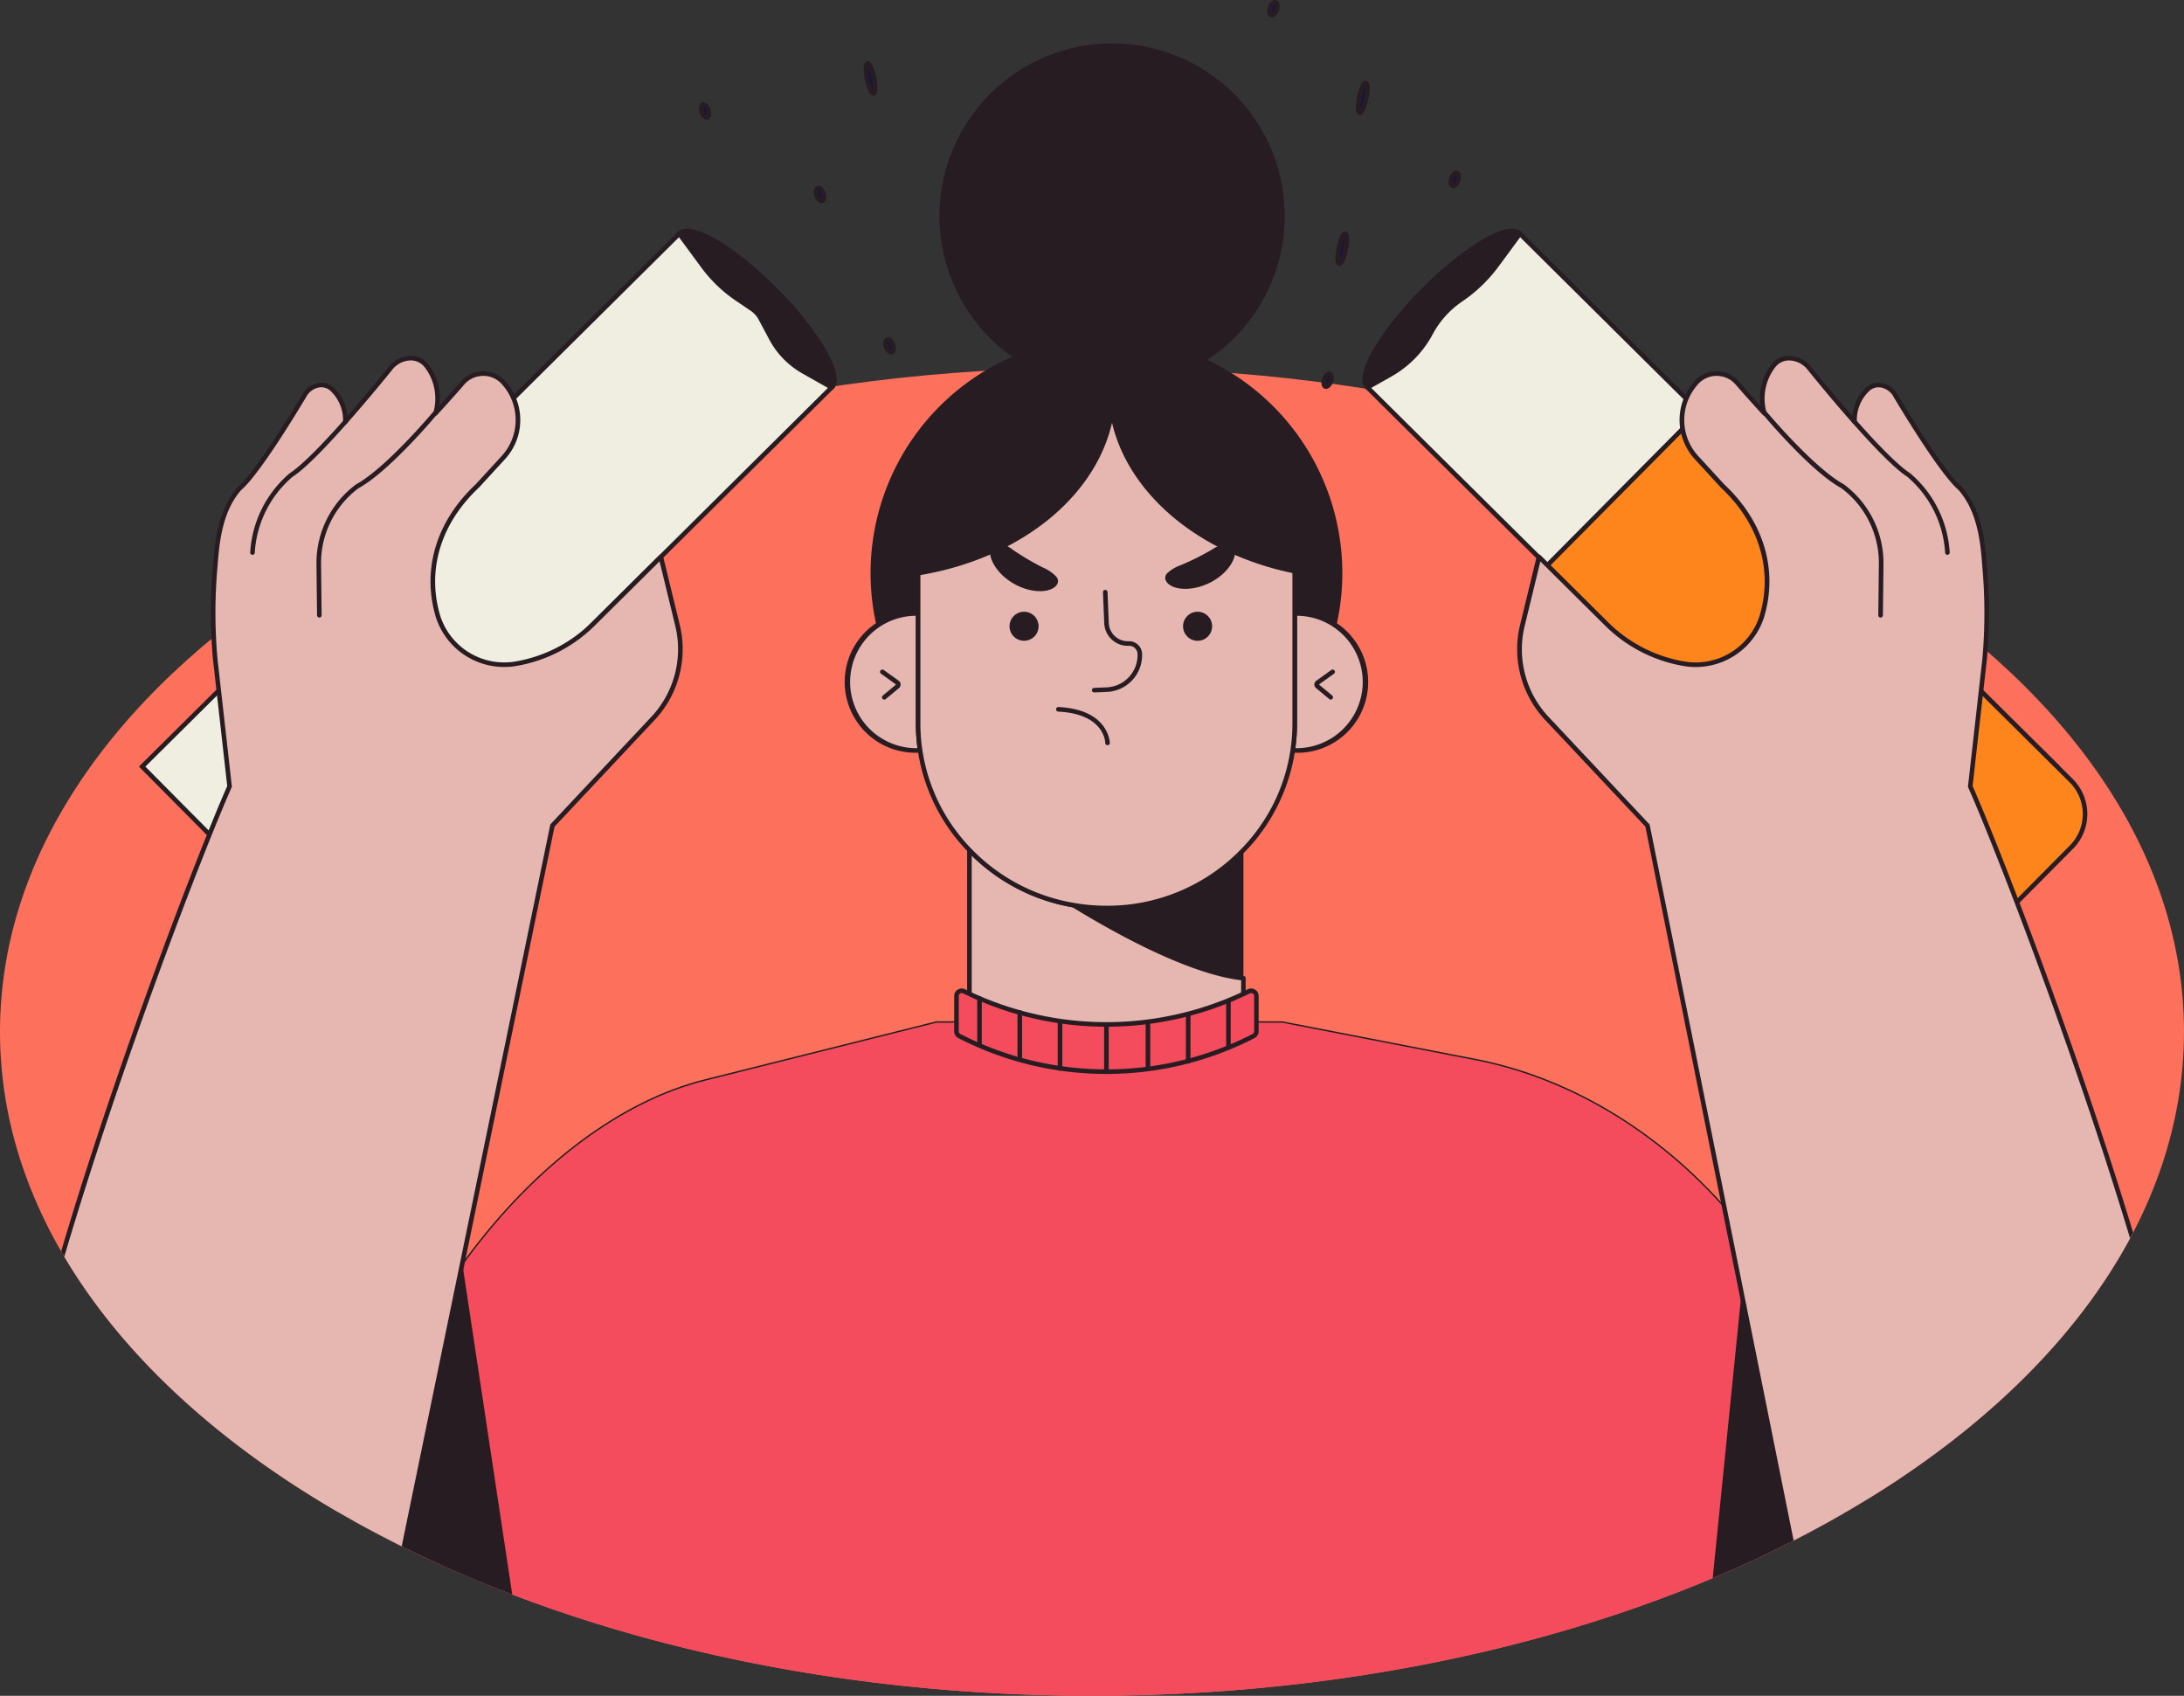 <svg xmlns="http://www.w3.org/2000/svg" width="400" height="310.525" viewBox="0 0 400 310.525">
  <rect x="0" y="0" width="400" height="310.525" fill="#333333" stroke="none"/>
  <g id="Grupo_60644" data-name="Grupo 60644" transform="translate(-97.152 -99.287)">
    <path id="Trazado_104624" data-name="Trazado 104624" d="M297.151,121.841c110.457,0,200,54.444,200,121.6s-89.544,121.6-200,121.6-200-54.438-200-121.6S186.7,121.841,297.151,121.841Z" transform="translate(0 44.77)" fill="#fd705c"/>
    <path id="Trazado_109478" data-name="Trazado 109478" d="M391.874,251.836c0-39.957-31.289-75.9-67.479-82.927l-35.48-6.889H225.663l-42.417,10.63c-30.686,7.692-58.882,45.7-64.417,80.577" transform="translate(43.029 124.526)" fill="#f44c5d" stroke="#1d1d1b" stroke-linejoin="bevel" stroke-width="0.5"/>
    <g id="Grupo_57832" data-name="Grupo 57832" transform="translate(158.21 107.216)">
      <path id="Trazado_109479" data-name="Trazado 109479" d="M254.122,285.286c53.39,0,101.887-12.722,137.752-33.45,0-39.957-31.289-75.9-67.479-82.927l-35.48-6.889H225.663l-42.417,10.63c-30.686,7.692-58.882,45.7-64.417,80.577C154.437,273.128,201.941,285.286,254.122,285.286Z" transform="translate(-115.181 17.31)" fill="#f44c5d"/>
      <g id="Grupo_57831" data-name="Grupo 57831" transform="translate(93.655)">
        <path id="Trazado_103146" data-name="Trazado 103146" d="M212.29,159.924a31.621,31.621,0,1,0-35.787-.564,43.2,43.2,0,1,0,35.787.564Z" transform="translate(-145.844 -101.943)" fill="#271c22"/>
        <g id="Grupo_57819" data-name="Grupo 57819" transform="translate(0 63.93)">
          <g id="Grupo_57814" data-name="Grupo 57814" transform="translate(0 40.059)">
            <path id="Trazado_103147" data-name="Trazado 103147" d="M162.145,136.92h-.484a12.543,12.543,0,0,0,0,25.086h.854a33.3,33.3,0,0,1-.37-4.934Z" transform="translate(-148.706 -136.502)" fill="#e6b7b1"/>
            <path id="Trazado_103148" data-name="Trazado 103148" d="M162.791,162.7h-.854a12.961,12.961,0,0,1,0-25.922h.484a.419.419,0,0,1,.418.418V157.35a33.275,33.275,0,0,0,.367,4.872.423.423,0,0,1-.355.478l-.06,0Zm-.854-25.083a12.123,12.123,0,0,0,0,24.244h.37a33.559,33.559,0,0,1-.3-4.513V137.619Z" transform="translate(-148.982 -136.78)" fill="#271c22"/>
          </g>
          <g id="Grupo_57815" data-name="Grupo 57815" transform="translate(81.634 40.059)">
            <path id="Trazado_103149" data-name="Trazado 103149" d="M177.32,136.92h-.481v20.152a33.3,33.3,0,0,1-.37,4.934h.851a12.543,12.543,0,1,0,0-25.086Z" transform="translate(-176.054 -136.502)" fill="#e6b7b1"/>
            <path id="Trazado_103150" data-name="Trazado 103150" d="M177.6,162.7h-.851a.419.419,0,0,1-.418-.418l0-.063a33.262,33.262,0,0,0,.367-4.872V137.2a.417.417,0,0,1,.418-.418h.484a12.961,12.961,0,0,1,0,25.922Zm-.37-.839h.37a12.123,12.123,0,0,0,0-24.244h-.066V157.35a34.136,34.136,0,0,1-.3,4.516Z" transform="translate(-176.33 -136.78)" fill="#271c22"/>
          </g>
          <g id="Grupo_57816" data-name="Grupo 57816" transform="translate(22.417 83.377)">
            <path id="Trazado_103151" data-name="Trazado 103151" d="M156.633,151.432v33.907h50.178V174.9c-9.991-1.051-24.331-9.206-31.122-13.382A34.6,34.6,0,0,1,156.633,151.432Z" transform="translate(-156.212 -151.014)" fill="#e6b7b1"/>
            <path id="Trazado_103152" data-name="Trazado 103152" d="M207.094,186.035H156.913a.418.418,0,0,1-.421-.418V151.71a.42.42,0,0,1,.421-.418.415.415,0,0,1,.3.128,33.993,33.993,0,0,0,18.826,9.964.417.417,0,0,1,.149.057c7.376,4.534,21.2,12.3,30.946,13.319a.418.418,0,0,1,.376.415v10.439a.419.419,0,0,1-.415.421Zm-49.76-.836h49.342v-9.645c-9.853-1.188-23.5-8.833-30.856-13.355a34.838,34.838,0,0,1-18.489-9.471Z" transform="translate(-156.492 -151.292)" fill="#271c22"/>
          </g>
          <path id="Trazado_103153" data-name="Trazado 103153" d="M169.05,162.045a35.259,35.259,0,0,1-6.033-.522c6.788,4.17,21.131,12.328,31.125,13.379V151.433A34.741,34.741,0,0,1,169.05,162.045Z" transform="translate(-121.122 -67.635)" fill="#271c22"/>
          <g id="Grupo_57818" data-name="Grupo 57818" transform="translate(13.018)">
            <g id="Grupo_57817" data-name="Grupo 57817" transform="translate(0 2.843)">
              <path id="Trazado_103154" data-name="Trazado 103154" d="M189.006,124.453c-2.09,14.573-16.292,26.662-35.5,29.826-.006.23-.018.46-.018.693v26.847a33.271,33.271,0,0,0,9.4,23.167,34.64,34.64,0,0,0,19.053,10.089,35.513,35.513,0,0,0,6.033.525,34.723,34.723,0,0,0,25.089-10.618,33.28,33.28,0,0,0,9.406-23.164V154.972c0-.355-.018-.7-.027-1.063C204.277,150.249,191.018,138.5,189.006,124.453Z" transform="translate(-153.063 -124.034)" fill="#e6b7b1"/>
              <path id="Trazado_103155" data-name="Trazado 103155" d="M188.253,216.3a35.8,35.8,0,0,1-6.1-.534,34.82,34.82,0,0,1-19.286-10.209,33.71,33.71,0,0,1-9.519-23.459V155.251c0-.143.006-.29.012-.433l.006-.269a.418.418,0,0,1,.352-.4c18.946-3.122,33.077-14.967,35.154-29.474a.419.419,0,0,1,.83,0c1.979,13.815,15.283,25.513,33.1,29.113a.411.411,0,0,1,.334.4l.009.272c.009.266.018.534.018.8V182.1a33.7,33.7,0,0,1-9.513,23.453A34.92,34.92,0,0,1,188.253,216.3Zm-34.062-61.387c0,.113-.009.224-.009.337V182.1a32.876,32.876,0,0,0,9.283,22.877,34,34,0,0,0,18.826,9.967,35.031,35.031,0,0,0,5.961.519,34.092,34.092,0,0,0,24.785-10.486,32.849,32.849,0,0,0,9.283-22.877V155.251c0-.239-.006-.478-.015-.713-17.047-3.546-29.984-14.424-33.023-27.525C186.127,140.776,172.363,151.815,154.191,154.913Z" transform="translate(-153.343 -124.313)" fill="#271c22"/>
            </g>
            <path id="Trazado_103156" data-name="Trazado 103156" d="M165.038,123.36" transform="translate(-130.128 -123.36)" fill="#e6b7b1"/>
          </g>
        </g>
        <g id="Grupo_57822" data-name="Grupo 57822" transform="translate(6.474 91.449)">
          <path id="Trazado_103157" data-name="Trazado 103157" d="M171.369,149.648a.418.418,0,0,1-.418-.412c0-.218-.182-5.325-8.6-5.737a.42.42,0,0,1-.4-.442.405.405,0,0,1,.418-.4h.021c9.239.451,9.4,6.507,9.4,6.567a.417.417,0,0,1-.412.421h-.006Z" transform="translate(-129.712 -112.569)" fill="#271c22"/>
          <path id="Trazado_103158" data-name="Trazado 103158" d="M164.41,139.474a2.658,2.658,0,1,1-2.657-2.66,2.655,2.655,0,0,1,2.657,2.66Z" transform="translate(-135.383 -124.173)" fill="#271c22"/>
          <path id="Trazado_103159" data-name="Trazado 103159" d="M175.06,139.474a2.66,2.66,0,1,1-2.66-2.66,2.657,2.657,0,0,1,2.66,2.66Z" transform="translate(-114.249 -124.173)" fill="#271c22"/>
          <path id="Trazado_103160" data-name="Trazado 103160" d="M151.919,145.861a.42.42,0,0,1-.421-.421.425.425,0,0,1,.152-.319l2.427-2.015-2.752-1.985a.419.419,0,0,1,.49-.681l2.752,1.97a.849.849,0,0,1,.194,1.182.824.824,0,0,1-.146.158l-2.427,2.012A.4.4,0,0,1,151.919,145.861Z" transform="translate(-151.151 -117.134)" fill="#271c22"/>
          <path id="Trazado_103161" data-name="Trazado 103161" d="M180.8,145.861a.426.426,0,0,1-.269-.1L178.1,143.75a.848.848,0,0,1-.11-1.194.9.9,0,0,1,.155-.146l2.752-1.97a.42.42,0,1,1,.493.681l-2.752,1.973,2.427,2.027a.423.423,0,0,1,.054.591.419.419,0,0,1-.322.149Z" transform="translate(-98.259 -117.134)" fill="#271c22"/>
          <g id="Grupo_57820" data-name="Grupo 57820" transform="translate(20.138)">
            <path id="Trazado_103162" data-name="Trazado 103162" d="M159.44,132.593a7.309,7.309,0,0,1,2.737,1.352c.9.606,1.827,1.191,2.645,1.672s1.782,1.006,2.749,1.5a7.316,7.316,0,0,1,2.51,1.734c.528.71.313,1.731-1.137,2.29-1.382.561-4.081.466-6.8-1.122s-4.069-3.9-4.221-5.358C157.739,133.143,158.551,132.471,159.44,132.593Z" transform="translate(-157.897 -132.579)" fill="#271c22"/>
          </g>
          <g id="Grupo_57821" data-name="Grupo 57821" transform="translate(52.231 0.109)">
            <path id="Trazado_103163" data-name="Trazado 103163" d="M180,132.619a7.36,7.36,0,0,0-2.824,1.161c-.943.543-1.9,1.063-2.752,1.49s-1.845.881-2.845,1.31a7.312,7.312,0,0,0-2.618,1.552c-.573.675-.43,1.707.976,2.364,1.343.654,4.045.743,6.863-.657s4.325-3.609,4.576-5.06C181.659,133.282,180.895,132.557,180,132.619Z" transform="translate(-168.648 -132.616)" fill="#271c22"/>
          </g>
          <path id="Trazado_103164" data-name="Trazado 103164" d="M164.565,154.247a.418.418,0,0,1-.018-.836l2.292-.1a5.908,5.908,0,0,0,5.654-6.134,1.541,1.541,0,0,0-1.6-1.472,4.324,4.324,0,0,1-4.5-4.146l-.23-5.651a.415.415,0,0,1,.4-.436h0a.408.408,0,0,1,.436.382v.018l.23,5.654a3.494,3.494,0,0,0,3.63,3.343,2.371,2.371,0,0,1,2.466,2.272,6.743,6.743,0,0,1-6.46,7.009l-2.289.093Z" transform="translate(-125.341 -126.828)" fill="#271c22"/>
        </g>
        <g id="Grupo_57823" data-name="Grupo 57823" transform="translate(20.047 173.078)">
          <path id="Trazado_103165" data-name="Trazado 103165" d="M209.368,160.168a58.784,58.784,0,0,1-52.136,0,.962.962,0,0,0-1.289.424.942.942,0,0,0-.1.43v6.466a.968.968,0,0,0,.522.863,58.778,58.778,0,0,0,53.879,0,.971.971,0,0,0,.525-.863v-6.466a.962.962,0,0,0-.964-.955A.991.991,0,0,0,209.368,160.168Z" transform="translate(-155.42 -159.647)" fill="#f44c5d"/>
          <path id="Trazado_103166" data-name="Trazado 103166" d="M183.578,175.572A59.2,59.2,0,0,1,156.447,169a1.383,1.383,0,0,1-.749-1.236V161.3a1.357,1.357,0,0,1,.645-1.164,1.388,1.388,0,0,1,1.355-.063,58.7,58.7,0,0,0,51.76,0,1.374,1.374,0,0,1,1.352.063,1.353,1.353,0,0,1,.648,1.164v6.466a1.383,1.383,0,0,1-.749,1.236A59.238,59.238,0,0,1,183.578,175.572Zm-26.5-14.809a.55.55,0,0,0-.29.081.529.529,0,0,0-.251.457v6.463a.565.565,0,0,0,.3.493,58.474,58.474,0,0,0,53.5,0,.556.556,0,0,0,.3-.493V161.3a.524.524,0,0,0-.251-.454.553.553,0,0,0-.54-.024h0a59.539,59.539,0,0,1-52.506,0,.586.586,0,0,0-.254-.06Zm52.572-.316" transform="translate(-155.698 -159.925)" fill="#271c22"/>
        </g>
        <g id="Grupo_57824" data-name="Grupo 57824" transform="translate(24.268 174.482)">
          <line id="Línea_162" data-name="Línea 162" y2="8.351" transform="translate(0.418 0.421)" fill="none"/>
          <path id="Trazado_103167" data-name="Trazado 103167" d="M157.53,169.587a.419.419,0,0,1-.418-.418v-8.352a.418.418,0,1,1,.836,0v8.349a.416.416,0,0,1-.418.421Z" transform="translate(-157.112 -160.396)" fill="#271c22"/>
        </g>
        <g id="Grupo_57825" data-name="Grupo 57825" transform="translate(31.641 177.038)">
          <line id="Línea_163" data-name="Línea 163" y2="8.351" transform="translate(0.417 0.419)" fill="none"/>
          <path id="Trazado_103168" data-name="Trazado 103168" d="M160,170.443a.418.418,0,0,1-.418-.421V161.67a.418.418,0,1,1,.836,0v8.352A.42.42,0,0,1,160,170.443Z" transform="translate(-159.582 -161.252)" fill="#271c22"/>
        </g>
        <g id="Grupo_57826" data-name="Grupo 57826" transform="translate(39.011 178.951)">
          <line id="Línea_164" data-name="Línea 164" y2="8.351" transform="translate(0.42 0.421)" fill="none"/>
          <path id="Trazado_103169" data-name="Trazado 103169" d="M162.472,171.084a.42.42,0,0,1-.421-.418v-8.352a.419.419,0,1,1,.839,0v8.352A.419.419,0,0,1,162.472,171.084Z" transform="translate(-162.051 -161.893)" fill="#271c22"/>
        </g>
        <g id="Grupo_57827" data-name="Grupo 57827" transform="translate(69.858 175.079)">
          <line id="Línea_165" data-name="Línea 165" y2="8.351" transform="translate(0.419 0.42)" fill="none"/>
          <path id="Trazado_103170" data-name="Trazado 103170" d="M172.8,169.787a.422.422,0,0,1-.418-.421v-8.349a.419.419,0,1,1,.839,0v8.349a.42.42,0,0,1-.421.421Z" transform="translate(-172.385 -160.596)" fill="#271c22"/>
        </g>
        <g id="Grupo_57828" data-name="Grupo 57828" transform="translate(62.485 177.632)">
          <line id="Línea_166" data-name="Línea 166" y2="8.351" transform="translate(0.419 0.421)" fill="none"/>
          <path id="Trazado_103171" data-name="Trazado 103171" d="M170.333,170.642a.419.419,0,0,1-.418-.418v-8.352a.419.419,0,1,1,.839,0v8.352a.419.419,0,0,1-.418.418Z" transform="translate(-169.915 -161.451)" fill="#271c22"/>
        </g>
        <g id="Grupo_57829" data-name="Grupo 57829" transform="translate(55.112 178.954)">
          <line id="Línea_167" data-name="Línea 167" y2="8.058" transform="translate(0.419 0.418)" fill="none"/>
          <path id="Trazado_103172" data-name="Trazado 103172" d="M167.863,170.789a.42.42,0,0,1-.418-.421v-8.057a.419.419,0,0,1,.839,0v8.057a.42.42,0,0,1-.418.421Z" transform="translate(-167.445 -161.894)" fill="#271c22"/>
        </g>
        <g id="Grupo_57830" data-name="Grupo 57830" transform="translate(47.509 179.548)">
          <line id="Línea_168" data-name="Línea 168" y2="8.351" transform="translate(0.419 0.419)" fill="none"/>
          <path id="Trazado_103173" data-name="Trazado 103173" d="M165.316,171.281a.417.417,0,0,1-.418-.418v-8.352a.419.419,0,0,1,.839,0v8.352a.419.419,0,0,1-.418.418Z" transform="translate(-164.898 -162.093)" fill="#271c22"/>
        </g>
      </g>
      <path id="Trazado_109480" data-name="Trazado 109480" d="M230.832,222.239l-22.408-46.674-6.185,61.276A209.728,209.728,0,0,0,230.832,222.239Z" transform="translate(50.388 44.197)" fill="#271c22"/>
      <path id="Trazado_109481" data-name="Trazado 109481" d="M150.365,239.853l-9.7-64.288-23.059,48.029.869,1.17A219.731,219.731,0,0,0,150.365,239.853Z" transform="translate(-117.607 44.197)" fill="#271c22"/>
    </g>
    <g id="Grupo_57842" data-name="Grupo 57842" transform="translate(329.239 99.287)">
      <g id="Grupo_57833" data-name="Grupo 57833" transform="translate(17.436 41.879)">
        <path id="Trazado_103176" data-name="Trazado 103176" d="M191.6,124.3c-7.707,7.767-12.28,15.734-10.209,17.788s10-2.579,17.707-10.349S211.372,116,209.3,113.949,199.3,116.531,191.6,124.3Z" transform="translate(-180.456 -113.028)" fill="#271c22"/>
        <path id="Trazado_103177" data-name="Trazado 103177" d="M183.126,143.3a2.384,2.384,0,0,1-1.746-.624c-2.627-2.609,3.3-11.415,10.209-18.382s15.671-12.961,18.3-10.355-3.3,11.418-10.2,18.382C193.9,138.15,186.825,143.3,183.126,143.3Zm25.056-29.128c-2.77,0-9.158,3.818-16,10.71-8.051,8.119-11.844,15.579-10.212,17.2s9.063-2.233,17.113-10.349,11.841-15.579,10.212-17.2A1.52,1.52,0,0,0,208.182,114.171Z" transform="translate(-180.744 -113.317)" fill="#271c22"/>
      </g>
      <g id="Grupo_57834" data-name="Grupo 57834" transform="translate(17.675 42.16)">
        <path id="Trazado_103178" data-name="Trazado 103178" d="M181.056,141.765l98.374,97.574,27.913-28.14-98.374-97.574-4.251,5.77a26.776,26.776,0,0,1-6.543,6.286h0a17.258,17.258,0,0,0-5.543,6.161h0a18.871,18.871,0,0,1-7.358,7.543Z" transform="translate(-180.364 -112.986)" fill="#f0eee1"/>
        <path id="Trazado_103179" data-name="Trazado 103179" d="M279.891,240.355l-.3-.293L180.824,142.1l4.692-2.651a18.438,18.438,0,0,0,7.2-7.376,17.732,17.732,0,0,1,5.674-6.31,26.286,26.286,0,0,0,6.445-6.188l4.543-6.161,99.016,98.207-.3.3Zm-97.684-98.073,97.678,96.887,27.325-27.546L209.48,114.689l-3.967,5.379a27.252,27.252,0,0,1-6.648,6.388,16.872,16.872,0,0,0-5.409,6.009,19.254,19.254,0,0,1-7.522,7.71Z" transform="translate(-180.824 -113.411)" fill="#271c22"/>
      </g>
      <g id="Grupo_57835" data-name="Grupo 57835" transform="translate(50.671 74.831)">
        <path id="Trazado_103180" data-name="Trazado 103180" d="M192.076,152.7l68.076,67.524a8.6,8.6,0,0,0,12.17-.048h0l15.788-15.919a8.609,8.609,0,0,0-.048-12.176l-68.076-67.524-14.334,14.453Z" transform="translate(-191.485 -123.963)" fill="#fe851b"/>
        <path id="Trazado_103181" data-name="Trazado 103181" d="M266.6,223.524a8.986,8.986,0,0,1-6.355-2.612l-68.372-67.819,28.5-28.737.3.293,68.076,67.524a9.042,9.042,0,0,1,.051,12.767l-15.791,15.919A8.988,8.988,0,0,1,266.6,223.524ZM193.06,153.087l67.778,67.228a8.2,8.2,0,0,0,11.582-.048l15.788-15.916a8.2,8.2,0,0,0-.045-11.582l-67.778-67.228Z" transform="translate(-191.878 -124.356)" fill="#271c22"/>
      </g>
      <g id="Grupo_57841" data-name="Grupo 57841">
        <g id="Grupo_57836" data-name="Grupo 57836" transform="translate(12.508 42.377)">
          <path id="Trazado_103182" data-name="Trazado 103182" d="M180.693,116.482c-.307,1.507-.836,2.672-1.182,2.6s-.373-1.349-.066-2.857.836-2.672,1.179-2.6S181,114.977,180.693,116.482Z" transform="translate(-178.815 -113.203)" fill="#161541"/>
          <path id="Trazado_103183" data-name="Trazado 103183" d="M179.827,119.789a.6.6,0,0,1-.122-.015c-.525-.1-.6-.785-.612-1.29a10.933,10.933,0,0,1,.824-4.042c.209-.457.543-1.057,1.069-.946.934.194.588,2.409.394,3.355a9.419,9.419,0,0,1-.606,1.979C180.582,119.249,180.284,119.789,179.827,119.789Zm.928-5.158a9.79,9.79,0,0,0-.818,4.006A9.685,9.685,0,0,0,180.756,114.631Z" transform="translate(-179.093 -113.484)" fill="#271c22"/>
        </g>
        <g id="Grupo_57837" data-name="Grupo 57837" transform="translate(16.242 14.769)">
          <path id="Trazado_103184" data-name="Trazado 103184" d="M181.946,107.234c-.307,1.507-.836,2.672-1.182,2.6s-.373-1.349-.066-2.857.836-2.672,1.182-2.6S182.254,105.729,181.946,107.234Z" transform="translate(-180.063 -103.953)" fill="#161541"/>
          <path id="Trazado_103185" data-name="Trazado 103185" d="M181.084,110.54a.541.541,0,0,1-.119-.012c-.934-.188-.588-2.406-.4-3.352a9.723,9.723,0,0,1,.606-1.979c.209-.457.537-1.057,1.072-.949s.6.788.612,1.29a9.761,9.761,0,0,1-.221,2.063h0a9.441,9.441,0,0,1-.606,1.982C181.842,110,181.541,110.54,181.084,110.54Zm.928-5.149a9.78,9.78,0,0,0-.818,4.006,8.05,8.05,0,0,0,.621-1.964h0a8.113,8.113,0,0,0,.2-2.045Z" transform="translate(-180.344 -104.235)" fill="#271c22"/>
        </g>
        <g id="Grupo_57838" data-name="Grupo 57838">
          <path id="Trazado_103186" data-name="Trazado 103186" d="M176.367,100.805c-.224.636-.672,1.057-1,.943s-.421-.725-.2-1.361.669-1.057,1-.943S176.588,100.17,176.367,100.805Z" transform="translate(-174.626 -99.011)" fill="#161541"/>
          <path id="Trazado_103187" data-name="Trazado 103187" d="M175.754,102.463a.8.8,0,0,1-.251-.042.956.956,0,0,1-.585-.818,2.347,2.347,0,0,1,.125-1.075c.307-.884.973-1.4,1.537-1.2s.764,1.012.46,1.892a2,2,0,0,1-.9,1.146A.922.922,0,0,1,175.754,102.463Zm.528-2.358a1.569,1.569,0,0,0-.445.7,1.085,1.085,0,0,0-.036.842,1.587,1.587,0,0,0,.445-.7h0a1.071,1.071,0,0,0,.036-.842Z" transform="translate(-174.903 -99.287)" fill="#271c22"/>
        </g>
        <g id="Grupo_57839" data-name="Grupo 57839" transform="translate(33.217 31.262)">
          <path id="Trazado_103188" data-name="Trazado 103188" d="M187.494,111.278c-.224.636-.672,1.057-1,.94s-.421-.722-.2-1.361.669-1.057,1-.94S187.714,110.639,187.494,111.278Z" transform="translate(-185.755 -109.487)" fill="#161541"/>
          <path id="Trazado_103189" data-name="Trazado 103189" d="M186.879,112.93a.822.822,0,0,1-.254-.042.958.958,0,0,1-.582-.818,2.5,2.5,0,0,1,.7-2,.949.949,0,0,1,.964-.278c.57.2.767,1.012.46,1.9h0a2.3,2.3,0,0,1-.567.919A1.067,1.067,0,0,1,186.879,112.93Zm.525-2.355a1.581,1.581,0,0,0-.442.7,1.065,1.065,0,0,0-.036.839,1.588,1.588,0,0,0,.445-.7A1.064,1.064,0,0,0,187.4,110.575Z" transform="translate(-186.031 -109.76)" fill="#271c22"/>
        </g>
        <g id="Grupo_57840" data-name="Grupo 57840" transform="translate(9.93 68.032)">
          <path id="Trazado_103190" data-name="Trazado 103190" d="M179.695,123.6c-.224.636-.672,1.057-1,.943s-.421-.725-.2-1.361.672-1.06,1-.943S179.915,122.966,179.695,123.6Z" transform="translate(-177.949 -121.8)" fill="#161541"/>
          <path id="Trazado_103191" data-name="Trazado 103191" d="M179.085,125.256a.807.807,0,0,1-.254-.042.836.836,0,0,1-.472-.442,1.987,1.987,0,0,1,.015-1.454c.307-.881.961-1.394,1.534-1.2a.956.956,0,0,1,.585.818,2.348,2.348,0,0,1-.125,1.075h0a2.34,2.34,0,0,1-.57.919A1.08,1.08,0,0,1,179.085,125.256Zm.528-2.358a1.536,1.536,0,0,0-.445.7,1.072,1.072,0,0,0-.039.842,1.629,1.629,0,0,0,.448-.7,1.085,1.085,0,0,0,.036-.842Z" transform="translate(-178.229 -122.078)" fill="#271c22"/>
        </g>
      </g>
    </g>
    <path id="Trazado_103192" data-name="Trazado 103192" d="M209.256,136.159" transform="translate(222.528 73.191)" fill="#e6b7b1" stroke="#271c22" stroke-linecap="round" stroke-linejoin="round" stroke-width="0.274"/>
    <path id="Trazado_103193" data-name="Trazado 103193" d="M204.231,137.489" transform="translate(212.553 75.831)" fill="#e6b7b1" stroke="#271c22" stroke-linecap="round" stroke-linejoin="round" stroke-width="0.274"/>
    <g id="Grupo_57846" data-name="Grupo 57846" transform="translate(375.038 164.446)">
      <path id="Trazado_109482" data-name="Trazado 109482" d="M213.823,206.843,240.2,337.965c28.695-14.573,50.563-33.943,62.282-56.085-10.683-35.366-25.083-72.18-29.531-82.2l2.642-23.423a95.669,95.669,0,0,0-.042-17.125c-.337-4.922-1.075-10.176-4.448-14.027-3.639-3.092-11.845-16.985-11.845-16.985a3.319,3.319,0,0,0-5.063-1.194,7.728,7.728,0,0,0-2.454,5.818l.027.2c-4.346-4.907-8.212-9.722-8.212-9.722-1.767-2.313-4.949-2.636-6.585-.666a9.89,9.89,0,0,0-1.746,8.8c-2.836-3.089-4.889-5.469-4.889-5.469-.1-.119-.206-.236-.316-.346a5.023,5.023,0,0,0-7.1.042,10.137,10.137,0,0,0-.015,13.991l4.669,5.089c7.54,7.06,9.639,15.868,7.164,24a12.8,12.8,0,0,1-13.955,8.594,26.576,26.576,0,0,1-14.477-7.367l-12.343-12.242-3.086,12.7a18.454,18.454,0,0,0,4.675,17.038Z" transform="translate(-189.969 -120.835)" fill="#e6b7b1"/>
      <path id="Trazado_103196" data-name="Trazado 103196" d="M205.467,124.536" transform="translate(-160.032 -114.327)" fill="#e6b7b1" stroke="#271c22" stroke-linecap="round" stroke-linejoin="round" stroke-width="0.274"/>
      <g id="Grupo_57844" data-name="Grupo 57844" transform="translate(61.263 11.552)">
        <path id="Trazado_103197" data-name="Trazado 103197" d="M210.914,125.131c3.642,4.116,7.642,8.322,10.006,9.833h0a20.35,20.35,0,0,1,7.083,14.2" transform="translate(-210.482 -124.697)" fill="#e6b7b1"/>
        <path id="Trazado_103198" data-name="Trazado 103198" d="M228.288,149.87a.42.42,0,0,1-.418-.4,19.829,19.829,0,0,0-6.937-13.9c-1.976-1.257-5.373-4.591-10.044-9.871a.419.419,0,1,1,.6-.585l.027.03c4.555,5.152,7.985,8.525,9.916,9.758a20.673,20.673,0,0,1,7.277,14.531.42.42,0,0,1-.4.439Z" transform="translate(-210.769 -124.986)" fill="#271c22"/>
      </g>
      <g id="Grupo_57845" data-name="Grupo 57845" transform="translate(44.92 10.073)">
        <path id="Trazado_103199" data-name="Trazado 103199" d="M205.432,124.626s8.63,10.331,14.25,13.4h0a17.6,17.6,0,0,1,7.069,14.113l-.11,9.5" transform="translate(-205.021 -124.221)" fill="#e6b7b1"/>
        <path id="Trazado_103200" data-name="Trazado 103200" d="M226.914,162.337h0a.42.42,0,0,1-.415-.424h0l.107-9.507a17.09,17.09,0,0,0-6.9-13.776c-5.57-3.036-13.961-13.039-14.316-13.465a.419.419,0,0,1,.642-.537c.084.1,8.645,10.3,14.131,13.3a17.937,17.937,0,0,1,7.286,14.483l-.107,9.507A.421.421,0,0,1,226.914,162.337Z" transform="translate(-205.294 -124.49)" fill="#271c22"/>
      </g>
      <path id="Trazado_103201" data-name="Trazado 103201" d="M217.426,129.245" transform="translate(-136.293 -104.979)" fill="#e6b7b1" stroke="#271c22" stroke-linecap="round" stroke-linejoin="round" stroke-width="0.274"/>
      <path id="Trazado_109483" data-name="Trazado 109483" d="M213.712,207.324l26.379,131.12c.26-.131.513-.263.773-.4L214.515,207.052a.375.375,0,0,0-.107-.2l-18.268-19.462a18.09,18.09,0,0,1-4.573-16.656l2.91-11.976,11.818,11.719A26.812,26.812,0,0,0,221,177.957a13.161,13.161,0,0,0,14.421-8.889c2.651-8.713,0-17.621-7.257-24.408l-4.669-5.086a9.772,9.772,0,0,1,.012-13.424,4.491,4.491,0,0,1,3.415-1.355,4.545,4.545,0,0,1,3.376,1.645c.021.024,2.089,2.421,4.9,5.477a.413.413,0,0,0,.412.125.42.42,0,0,0,.3-.51,9.4,9.4,0,0,1,1.663-8.427,3.164,3.164,0,0,1,2.579-1.143,4.423,4.423,0,0,1,3.352,1.8c.039.048,3.922,4.88,8.227,9.74a.419.419,0,0,0,.728-.334l-.024-.143a7.354,7.354,0,0,1,2.316-5.507,2.47,2.47,0,0,1,2.113-.6,3.324,3.324,0,0,1,2.3,1.7c.337.57,8.286,13.988,11.889,17.044,3.245,3.7,4.006,8.812,4.346,13.782a95.614,95.614,0,0,1,.042,17.05l-2.639,23.423a.42.42,0,0,0,.033.218c4.657,10.489,19.026,47.318,29.638,82.55.188-.352.373-.7.555-1.054-10.564-34.919-24.71-71.178-29.387-81.73l2.63-23.313a95.877,95.877,0,0,0-.042-17.2c-.349-5.116-1.14-10.388-4.594-14.319-3.54-3.012-11.671-16.74-11.749-16.868a4.107,4.107,0,0,0-2.9-2.1,3.294,3.294,0,0,0-2.812.8,8.021,8.021,0,0,0-2.543,5.242c-4-4.558-7.451-8.854-7.48-8.892a5.267,5.267,0,0,0-4-2.125,3.977,3.977,0,0,0-3.239,1.442,9.965,9.965,0,0,0-2.11,7.7c-2.281-2.51-3.872-4.352-3.88-4.364a5.377,5.377,0,0,0-3.988-1.946,5.306,5.306,0,0,0-4.057,1.618,10.6,10.6,0,0,0-.018,14.564l4.689,5.11c7.036,6.588,9.6,15.179,7.051,23.576a12.312,12.312,0,0,1-13.486,8.3,25.991,25.991,0,0,1-14.25-7.251l-12.34-12.242a.422.422,0,0,0-.409-.108.428.428,0,0,0-.3.3l-3.087,12.7a18.926,18.926,0,0,0,4.779,17.426Z" transform="translate(-190.246 -121.116)" fill="#271c22"/>
    </g>
    <g id="Grupo_57864" data-name="Grupo 57864" transform="translate(108.358 110.493)">
      <g id="Grupo_57857" data-name="Grupo 57857" transform="translate(14.233)">
        <g id="Grupo_57850" data-name="Grupo 57850" transform="translate(98.032 30.673)">
          <path id="Trazado_103202" data-name="Trazado 103202" d="M156.865,124.3c7.707,7.767,12.277,15.734,10.209,17.788s-10-2.579-17.707-10.349S137.089,116,139.158,113.949,149.155,116.528,156.865,124.3Z" transform="translate(-138.228 -113.029)" fill="#271c22"/>
          <path id="Trazado_103203" data-name="Trazado 103203" d="M165.94,143.287c-1.63,0-3.776-1.015-5.531-2.039a57.438,57.438,0,0,1-11.054-8.928c-6.907-6.964-12.833-15.776-10.2-18.382s11.388,3.391,18.3,10.355a57.282,57.282,0,0,1,8.839,11.122c1.436,2.5,2.842,5.794,1.367,7.257A2.354,2.354,0,0,1,165.94,143.287Zm-25.086-29.119a1.544,1.544,0,0,0-1.113.364c-1.636,1.621,2.161,9.077,10.212,17.2a56.53,56.53,0,0,0,10.88,8.794c3.075,1.8,5.4,2.379,6.233,1.552s.266-3.155-1.5-6.245a56.475,56.475,0,0,0-8.71-10.949h0c-6.836-6.9-13.227-10.716-16-10.716Z" transform="translate(-138.516 -113.317)" fill="#271c22"/>
        </g>
        <g id="Grupo_57851" data-name="Grupo 57851" transform="translate(0 30.952)">
          <path id="Trazado_103204" data-name="Trazado 103204" d="M232.156,141.765l-98.371,97.574L105.872,211.2l98.371-97.571,4.4,5.961a25.433,25.433,0,0,0,6.206,5.961l2.74,1.857a4.879,4.879,0,0,1,1.558,1.731l1.949,3.657a15.153,15.153,0,0,0,5.916,6.063Z" transform="translate(-105.281 -112.983)" fill="#f0eee1"/>
          <path id="Trazado_103205" data-name="Trazado 103205" d="M134.178,240.357l-28.5-28.737.3-.293,98.714-97.917,4.683,6.355a24.983,24.983,0,0,0,6.1,5.863l2.737,1.854a5.314,5.314,0,0,1,1.7,1.881l1.949,3.66a14.705,14.705,0,0,0,5.752,5.892l5.63,3.185-.394.391Zm-27.319-28.731,27.325,27.546,97.682-96.887-4.666-2.639a15.547,15.547,0,0,1-6.077-6.23l-1.955-3.657a4.485,4.485,0,0,0-1.424-1.585l-2.737-1.854a25.789,25.789,0,0,1-6.31-6.06l-4.107-5.57Z" transform="translate(-105.674 -113.41)" fill="#271c22"/>
        </g>
        <g id="Grupo_57856" data-name="Grupo 57856" transform="translate(102.557)">
          <g id="Grupo_57852" data-name="Grupo 57852" transform="translate(30.18)">
            <path id="Trazado_103206" data-name="Trazado 103206" d="M150.5,106.042c.307,1.507.836,2.672,1.182,2.6s.373-1.349.066-2.854-.836-2.672-1.179-2.6S150.189,104.534,150.5,106.042Z" transform="translate(-149.859 -102.761)" fill="#161541"/>
            <path id="Trazado_103207" data-name="Trazado 103207" d="M151.922,109.345c-.457,0-.755-.537-.946-.958a9.414,9.414,0,0,1-.606-1.979h0c-.194-.946-.543-3.161.391-3.355s1.484,1.985,1.675,2.928.54,3.161-.391,3.352A.585.585,0,0,1,151.922,109.345Zm-.928-5.152a8.114,8.114,0,0,0,.2,2.045h0a8.131,8.131,0,0,0,.621,1.964,9.7,9.7,0,0,0-.818-4.009Z" transform="translate(-150.142 -103.041)" fill="#271c22"/>
          </g>
          <g id="Grupo_57853" data-name="Grupo 57853" transform="translate(0 7.546)">
            <path id="Trazado_103208" data-name="Trazado 103208" d="M140.293,107.09c.221.636.672,1.057,1,.94s.421-.725.2-1.358-.672-1.06-1-.943S140.072,106.451,140.293,107.09Z" transform="translate(-139.753 -105.29)" fill="#161541"/>
            <path id="Trazado_103209" data-name="Trazado 103209" d="M141.46,108.748c-.5,0-1.021-.49-1.287-1.242h0c-.3-.881-.107-1.7.46-1.9s1.227.319,1.534,1.2.11,1.7-.457,1.893A.789.789,0,0,1,141.46,108.748Zm-.49-1.516c.158.46.415.669.49.678a1.6,1.6,0,0,0-.081-.821c-.164-.46-.415-.672-.5-.681a1.616,1.616,0,0,0,.081.824Z" transform="translate(-140.031 -105.569)" fill="#271c22"/>
          </g>
          <g id="Grupo_57854" data-name="Grupo 57854" transform="translate(21.059 22.8)">
            <path id="Trazado_103210" data-name="Trazado 103210" d="M147.348,112.2c.221.636.669,1.057,1,.943s.421-.725.2-1.361-.672-1.06-1-.943S147.127,111.569,147.348,112.2Z" transform="translate(-146.808 -110.396)" fill="#161541"/>
            <path id="Trazado_103211" data-name="Trazado 103211" d="M148.512,113.867a1.074,1.074,0,0,1-.716-.325,2.313,2.313,0,0,1-.567-.919h0a2.308,2.308,0,0,1-.125-1.075.871.871,0,0,1,1.552-.54,2.5,2.5,0,0,1,.693,2,.953.953,0,0,1-.582.818A.905.905,0,0,1,148.512,113.867Zm-.49-1.519a1.116,1.116,0,0,0,.49.681,1.612,1.612,0,0,0-.081-.824c-.164-.46-.415-.669-.5-.681a1.581,1.581,0,0,0,.081.824Z" transform="translate(-147.086 -110.679)" fill="#271c22"/>
          </g>
          <g id="Grupo_57855" data-name="Grupo 57855" transform="translate(33.78 50.522)">
            <path id="Trazado_103212" data-name="Trazado 103212" d="M151.609,121.488c.221.636.669,1.057,1,.943s.421-.725.2-1.361-.669-1.057-1-.943S151.385,120.853,151.609,121.488Z" transform="translate(-151.074 -119.683)" fill="#161541"/>
            <path id="Trazado_103213" data-name="Trazado 103213" d="M152.772,123.151a1.051,1.051,0,0,1-.716-.322,2.492,2.492,0,0,1-.7-1.994.871.871,0,0,1,1.552-.54,2.5,2.5,0,0,1,.7,1.994.952.952,0,0,1-.585.818A.729.729,0,0,1,152.772,123.151Zm-.579-2.34a1.614,1.614,0,0,0,.084.824c.161.46.412.669.49.681a1.583,1.583,0,0,0-.084-.824c-.155-.46-.409-.669-.49-.678Z" transform="translate(-151.348 -119.966)" fill="#271c22"/>
          </g>
        </g>
      </g>
      <path id="Trazado_109484" data-name="Trazado 109484" d="M131.552,199.676c-4.591,10.346-19.785,49.235-30.549,85.613,12.406,21.247,34.247,39.775,62.467,53.721l27.208-132.167,18.271-19.462a18.454,18.454,0,0,0,4.675-17.038l-3.089-12.7-12.34,12.242a26.555,26.555,0,0,1-14.477,7.367,12.8,12.8,0,0,1-13.955-8.6c-2.472-8.134-.376-16.943,7.164-24l4.669-5.089a10.137,10.137,0,0,0-.015-13.991,5.02,5.02,0,0,0-7.1-.039c-.11.107-.215.224-.316.343,0,0-2.051,2.379-4.889,5.469a9.881,9.881,0,0,0-1.746-8.8c-1.636-1.97-4.818-1.648-6.585.666,0,0-3.866,4.815-8.212,9.722l.027-.2a7.728,7.728,0,0,0-2.454-5.818,3.316,3.316,0,0,0-5.06,1.194S137.038,142.008,133.4,145.1c-3.373,3.851-4.11,9.1-4.445,14.027a95.119,95.119,0,0,0-.042,17.125Z" transform="translate(-100.713 -66.881)" fill="#e6b7b1"/>
      <path id="Trazado_103214" data-name="Trazado 103214" d="M120.026,136.159" transform="translate(-62.953 -37.301)" fill="#e6b7b1" stroke="#271c22" stroke-linecap="round" stroke-linejoin="round" stroke-width="0.274"/>
      <path id="Trazado_103215" data-name="Trazado 103215" d="M125.052,137.489" transform="translate(-52.976 -34.661)" fill="#e6b7b1" stroke="#271c22" stroke-linecap="round" stroke-linejoin="round" stroke-width="0.274"/>
      <path id="Trazado_103218" data-name="Trazado 103218" d="M123.816,124.536" transform="translate(-55.429 -60.373)" fill="#e6b7b1" stroke="#271c22" stroke-linecap="round" stroke-linejoin="round" stroke-width="0.274"/>
      <g id="Grupo_57859" data-name="Grupo 57859" transform="translate(34.62 65.527)">
        <path id="Trazado_103219" data-name="Trazado 103219" d="M129.732,125.131c-3.642,4.116-7.642,8.322-10.006,9.833h0a20.35,20.35,0,0,0-7.083,14.2" transform="translate(-112.228 -124.719)" fill="#e6b7b1"/>
        <path id="Trazado_103220" data-name="Trazado 103220" d="M112.919,149.855H112.9a.422.422,0,0,1-.4-.439v0a20.664,20.664,0,0,1,7.227-14.492c1.979-1.272,5.412-4.645,9.967-9.794a.423.423,0,0,1,.594-.024.418.418,0,0,1,.033.576c-4.672,5.283-8.068,8.618-10.092,9.91a19.8,19.8,0,0,0-6.889,13.865A.423.423,0,0,1,112.919,149.855Z" transform="translate(-112.504 -124.993)" fill="#271c22"/>
      </g>
      <g id="Grupo_57860" data-name="Grupo 57860" transform="translate(46.751 64.026)">
        <path id="Trazado_103221" data-name="Trazado 103221" d="M138.028,124.626s-8.63,10.331-14.25,13.4h0a17.6,17.6,0,0,0-7.069,14.113l.107,9.507" transform="translate(-116.288 -124.22)" fill="#e6b7b1"/>
        <path id="Trazado_103222" data-name="Trazado 103222" d="M117.1,162.337a.423.423,0,0,1-.421-.415l-.107-9.507a17.919,17.919,0,0,1,7.233-14.447c5.54-3.033,14.1-13.236,14.185-13.34a.42.42,0,0,1,.645.537c-.355.427-8.749,10.427-14.373,13.5a17.088,17.088,0,0,0-6.851,13.737l.107,9.51a.419.419,0,0,1-.412.424H117.1Z" transform="translate(-116.568 -124.49)" fill="#271c22"/>
      </g>
      <path id="Trazado_103223" data-name="Trazado 103223" d="M111.855,129.245" transform="translate(-79.172 -51.026)" fill="#e6b7b1" stroke="#271c22" stroke-linecap="round" stroke-linejoin="round" stroke-width="0.274"/>
      <path id="Trazado_109485" data-name="Trazado 109485" d="M131.317,199.894c-4.827,10.9-19.755,49.226-30.411,85.174.191.331.376.666.573,1,10.686-36.226,25.841-75.112,30.647-85.941a.419.419,0,0,0,.033-.218l-2.639-23.423a95.336,95.336,0,0,1,.042-17.05c.34-4.967,1.1-10.077,4.3-13.737,3.648-3.1,11.6-16.519,11.94-17.1a3.316,3.316,0,0,1,2.3-1.687,2.478,2.478,0,0,1,2.11.6,7.326,7.326,0,0,1,2.319,5.454l-.027.2a.42.42,0,0,0,.728.334c4.307-4.86,8.188-9.689,8.233-9.746a4.425,4.425,0,0,1,3.352-1.794A3.158,3.158,0,0,1,167.4,123.1a9.409,9.409,0,0,1,1.663,8.427.418.418,0,0,0,.713.385c2.809-3.057,4.881-5.454,4.907-5.489a4.546,4.546,0,0,1,3.37-1.633,4.5,4.5,0,0,1,3.415,1.355,9.768,9.768,0,0,1,.012,13.421l-4.648,5.066c-7.277,6.812-9.928,15.716-7.277,24.432a13.159,13.159,0,0,0,14.424,8.886,26.828,26.828,0,0,0,14.7-7.48L210.5,158.745l2.913,11.979a18.089,18.089,0,0,1-4.573,16.653l-18.271,19.459a.415.415,0,0,0-.1.2L163.272,339.1c.257.125.519.254.779.379l27.214-132.155,18.191-19.373a18.923,18.923,0,0,0,4.776-17.426l-3.086-12.7a.421.421,0,0,0-.7-.2L198.1,169.873a26.008,26.008,0,0,1-14.247,7.248,12.314,12.314,0,0,1-13.492-8.3c-2.555-8.4.015-16.988,7.072-23.6l4.669-5.089a10.6,10.6,0,0,0-.021-14.564,5.274,5.274,0,0,0-4.054-1.618,5.381,5.381,0,0,0-3.982,1.937c-.018.021-1.609,1.863-3.889,4.373a9.965,9.965,0,0,0-2.11-7.7,3.994,3.994,0,0,0-3.239-1.442,5.251,5.251,0,0,0-3.991,2.113c-.039.045-3.487,4.34-7.483,8.892a8.04,8.04,0,0,0-2.549-5.233,3.322,3.322,0,0,0-2.812-.8,4.108,4.108,0,0,0-2.889,2.1c-.081.14-8.212,13.865-11.8,16.922-3.4,3.889-4.2,9.158-4.549,14.274a95.337,95.337,0,0,0-.039,17.2Z" transform="translate(-100.906 -67.162)" fill="#271c22"/>
    </g>
  </g>
</svg>
